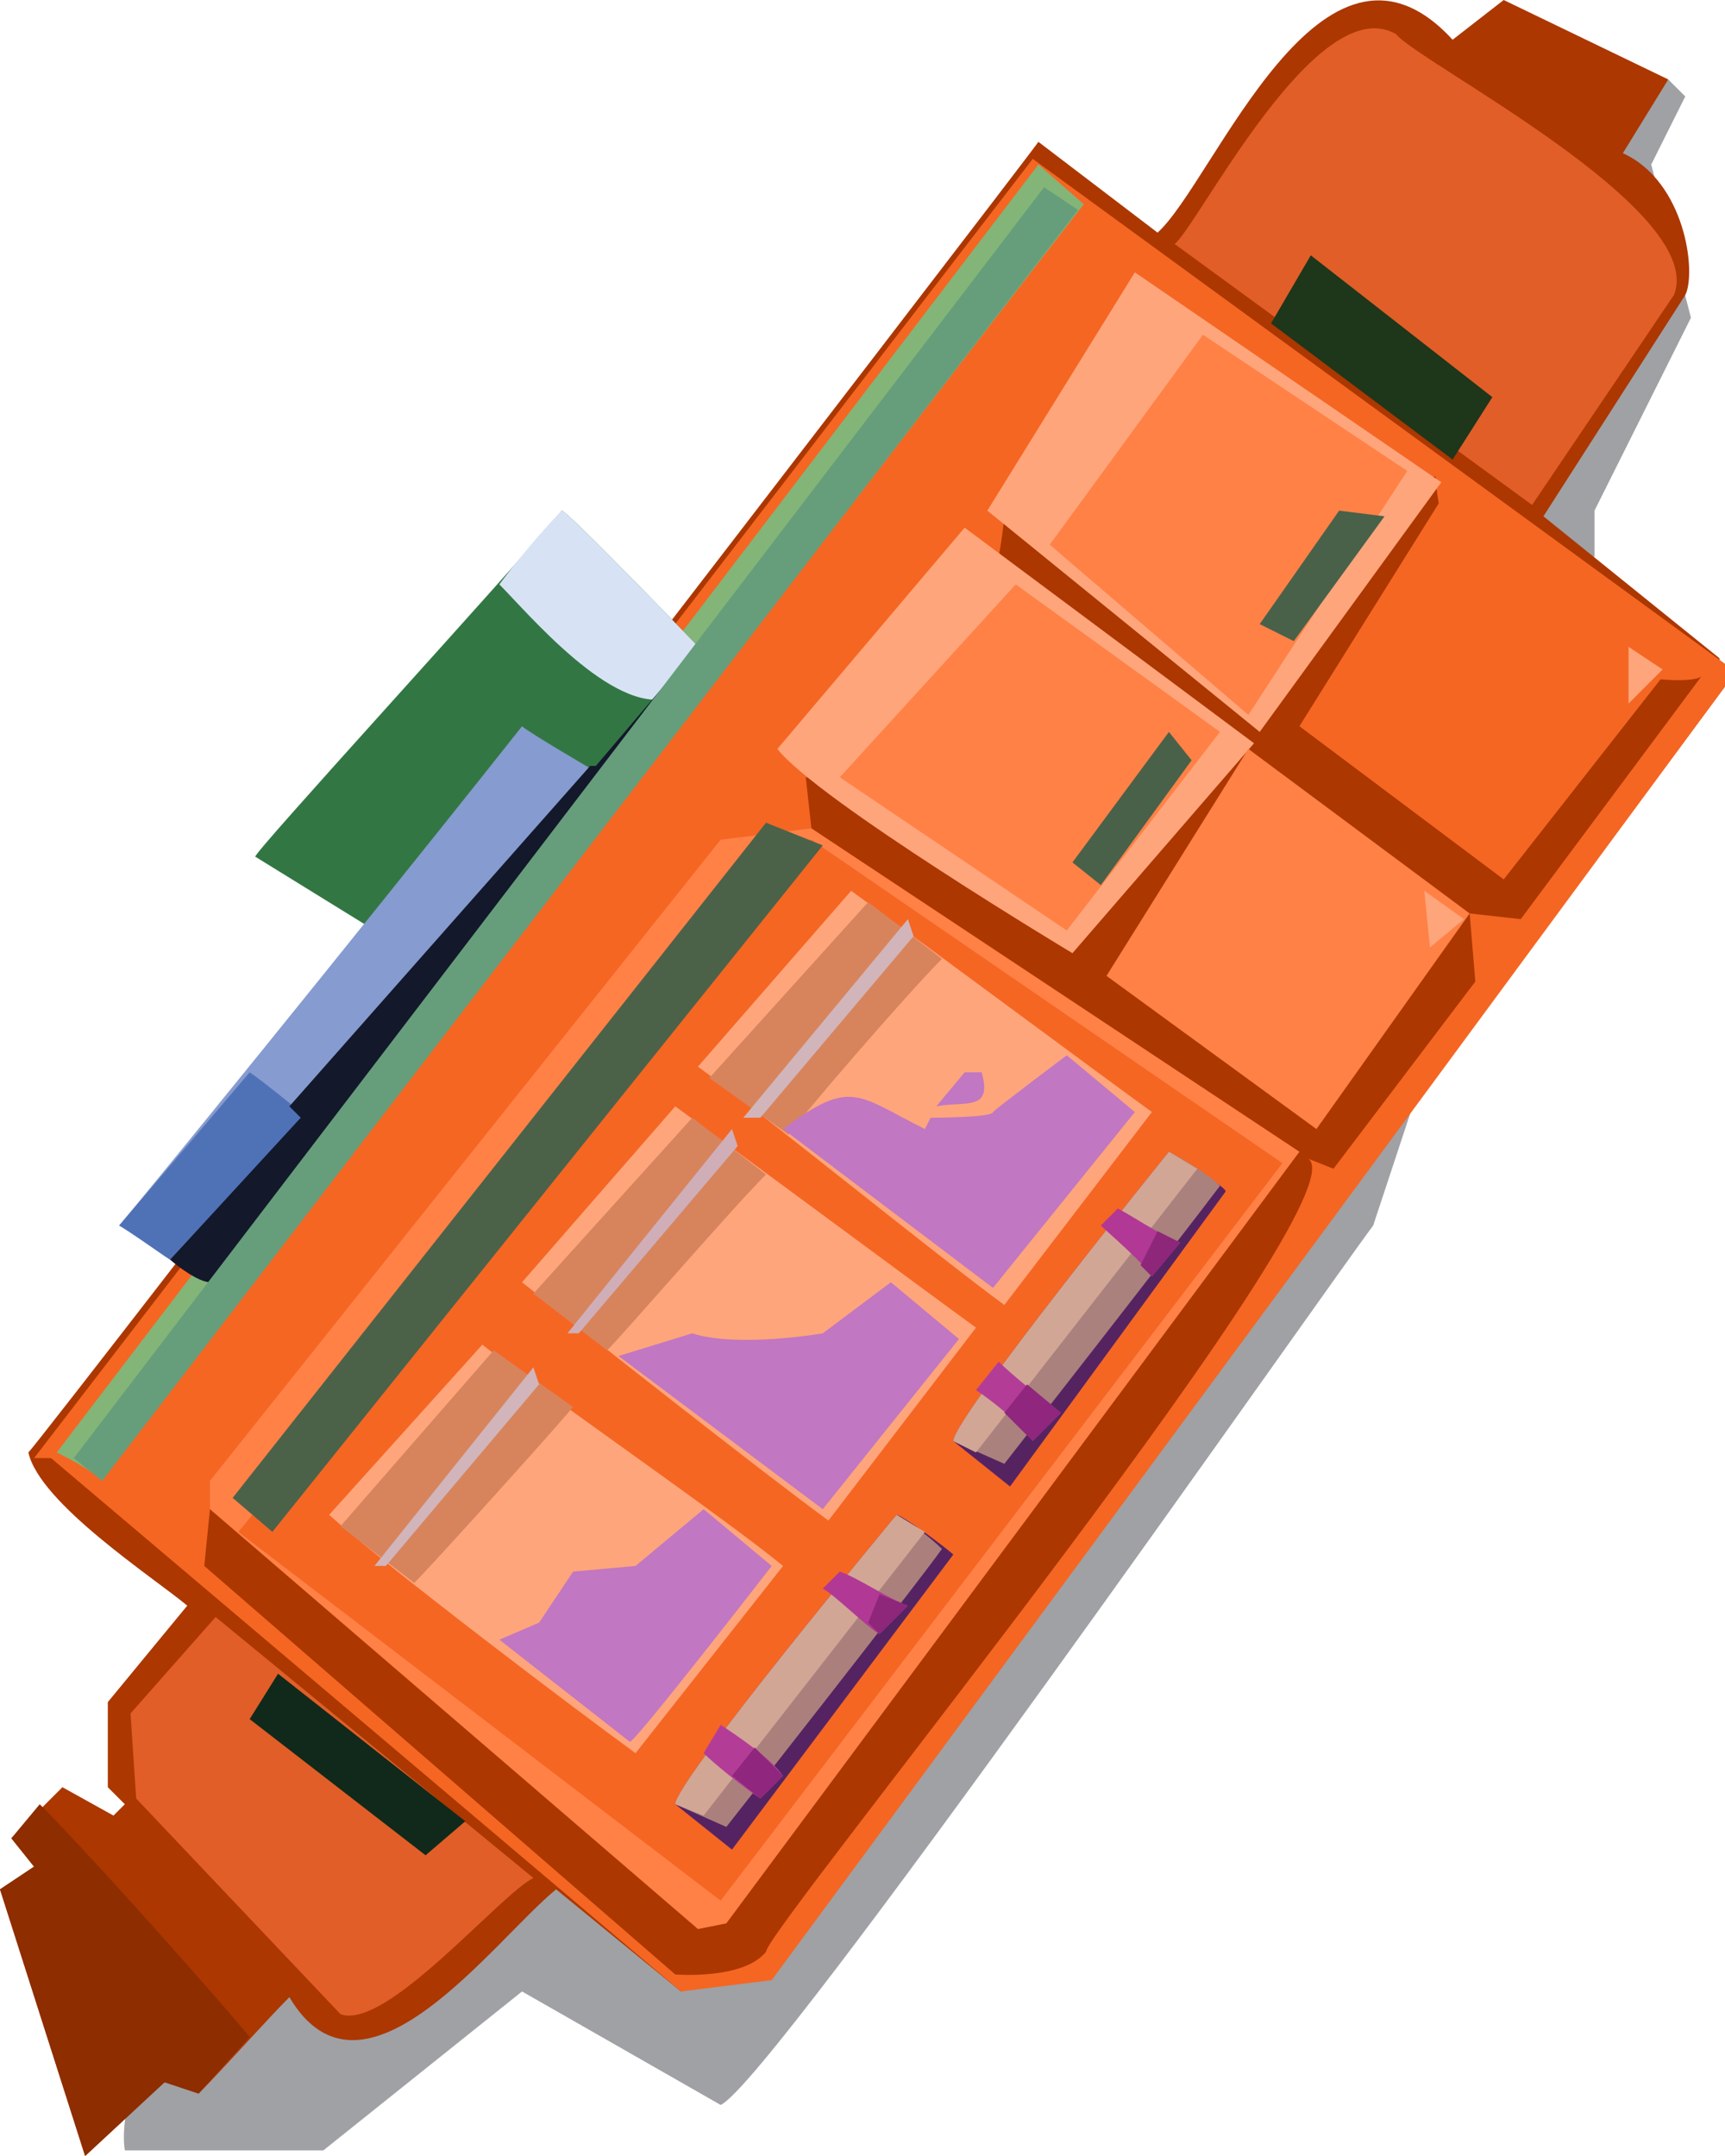 <?xml version="1.0" encoding="UTF-8" standalone="no"?>
<svg
   width="304"
   height="380"
   viewBox="0 0 304 380"
   version="1.1"
   id="svg113"
   sodipodi:docname="cb-layer-0533.svg"
   xmlns:inkscape="http://www.inkscape.org/namespaces/inkscape"
   xmlns:sodipodi="http://sodipodi.sourceforge.net/DTD/sodipodi-0.dtd"
   xmlns="http://www.w3.org/2000/svg"
   xmlns:svg="http://www.w3.org/2000/svg">
  <sodipodi:namedview
     id="namedview115"
     pagecolor="#ffffff"
     bordercolor="#666666"
     borderopacity="1.0"
     inkscape:pageshadow="2"
     inkscape:pageopacity="0.0"
     inkscape:pagecheckerboard="0" />
  <defs
     id="defs2" />
  <g
     id="id-53801">
    <path
       d="m 22,379 h 35 l 35,-28 35,20 c 9,-4 106,-143 115,-155 0,0 39,-118 39,-118 0,0 0,-8 0,-8 l 17,-34 -7,-27 6,-12 -3,-3 C 294,14 14,327 22,379 Z"
       fill="#2e333c"
       opacity="0.46"
       id="id-53802" />
    <path
       d="m 297,52 -25,39 31,25 1,5 -168,227 -16,3 -22,-18 c -11,9 -34,41 -47,19 -4,4 -12,13 -16,17 l -6,-2 -14,13 -15,-47 6,-4 -4,-5 c 2,-2 7,-7 9,-9 l 9,5 2,-2 -3,-3 V 300 L 33,283 C 27,278 7,265 5,256 8,253 181,28 183,25 l 21,16 c 10,-9 29,-59 52,-34 l 9,-7 29,14 -8,13 c 11,5 13,21 11,25 z"
       fill="#ac3700"
       id="path5" />
    <path
       d="m 207,43 63,46 25,-37 C 301,37 250,11 246,6 232,-2 211,40 207,43 Z"
       fill="#e15e28"
       id="path7" />
    <polygon
       points="263,70 256,81 224,57 231,45 "
       fill="#1e361a"
       id="polygon9" />
    <path
       d="M 182,28 6,257 v 0 h 3 l 111,94 16,-2 168,-228 v -4 z m 86,134 -9,-1 1,12 -25,33 -5,-2 c 14,3 -95,136 -95,140 -4,5 -16,4 -16,4 l -83,-72 1,-10 106,-120 -1,-9 c 31,4 35,-46 35,-46 l 76,-7 c 2,35 46,38 47,35 z"
       fill="#f56623"
       id="id-53806"
       fill-rule="nonzero" />
    <path
       d="m 137,132 33,-39 51,38 -32,37 c 0,0 -45,-27 -52,-36 z"
       fill="#ffa57b"
       id="path12" />
    <polygon
       points="254,85 200,48 174,90 222,129 "
       fill="#ffa57b"
       id="polygon14" />
    <polygon
       points="215,129 188,164 148,137 179,103 "
       fill="#ff8146"
       id="polygon16" />
    <polygon
       points="210,134 194,156 189,152 206,129 "
       fill="#496149"
       id="polygon18" />
    <polygon
       points="248,83 220,126 185,96 212,59 "
       fill="#ff8146"
       id="polygon20" />
    <polygon
       points="244,91 228,113 222,110 236,90 "
       fill="#496149"
       id="polygon22" />
    <polygon
       points="259,161 232,199 195,172 220,132 "
       fill="#ff8146"
       id="polygon24" />
    <polygon
       points="294,118 265,155 229,128 254,88 "
       fill="#f56623"
       id="polygon26" />
    <polygon
       points="258,162 251,157 252,167 "
       fill="#ffa57b"
       id="polygon28" />
    <polygon
       points="293,118 287,114 287,124 "
       fill="#ffa57b"
       id="polygon30" />
    <polygon
       points="37,261 37,266 123,340 128,339 229,203 143,146 127,148 "
       fill="#ff8146"
       id="polygon32" />
    <polygon
       points="226,205 143,148 42,270 127,335 "
       fill="#f56623"
       id="polygon34" />
    <polygon
       points="135,145 145,149 48,270 41,264 "
       fill="#4b6249"
       id="polygon36" />
    <path
       d="m 138,276 -26,33 C 101,301 68,276 58,267 l 27,-30 c 10,8 42,30 53,39 z"
       fill="#ffa57b"
       id="path38" />
    <path
       d="m 101,248 c -6,7 -25,28 -28,31 L 60,269 87,238 Z"
       fill="#d7845d"
       id="path40" />
    <polygon
       points="95,244 94,241 66,276 68,276 "
       fill="#d1b5ba"
       id="polygon42" />
    <path
       d="m 172,234 -26,34 c -11,-8 -44,-34 -54,-42 l 27,-31 c 11,8 42,31 53,39 z"
       fill="#ffa57b"
       id="path44" />
    <path
       d="m 135,207 c -6,6 -25,28 -28,31 l -13,-10 28,-31 z"
       fill="#d7845d"
       id="path46" />
    <polygon
       points="130,202 129,199 100,235 102,235 "
       fill="#cfaeb8"
       id="polygon48" />
    <path
       d="m 203,196 -26,34 c -11,-8 -43,-34 -54,-42 l 27,-31 c 11,8 42,31 53,39 z"
       fill="#ffa57b"
       id="path50" />
    <path
       d="m 166,169 c -6,6 -25,28 -27,31 l -14,-10 28,-31 z"
       fill="#d7845d"
       id="path52" />
    <polygon
       points="161,165 160,162 131,197 134,197 "
       fill="#d1b5ba"
       id="polygon54" />
    <path
       d="m 88,289 7,-3 6,-9 11,-1 12,-10 12,10 c 0,0 -24,31 -25,31 0,0 -23,-18 -23,-18 z"
       fill="#c177c2"
       id="path56" />
    <path
       d="m 109,239 13,-4 c 6,2 17,1 23,0 l 12,-9 12,10 -24,30 z"
       fill="#c177c2"
       id="path58" />
    <path
       d="m 138,199 c 12,-9 13,-6 25,0 l 1,-2 c 0,0 11,0 11,-1 1,-1 13,-10 13,-10 l 12,10 -25,31 z"
       fill="#c177c2"
       id="path60" />
    <path
       d="m 165,195 c 5,-1 10,1 8,-6 h -3 z"
       fill="#c177c2"
       id="path62" />
    <path
       d="m 168,274 -39,52 -10,-8 c 0,-4 39,-51 39,-51 1,0 9,6 10,7 z"
       fill="#552362"
       id="path64" />
    <path
       d="m 166,273 c -5,7 -38,49 -38,49 l -9,-4 c 0,-4 39,-51 39,-51 2,1 6,4 8,6 z"
       fill="#ab807c"
       id="path66" />
    <path
       d="m 163,270 -39,50 -5,-2 c 0,-4 39,-51 39,-51 z"
       fill="#d2a695"
       id="path68" />
    <path
       d="m 138,313 -4,4 c -3,-2 -8,-6 -10,-8 l 3,-5 c 3,2 9,6 11,9 z"
       fill="#b33d96"
       id="path70" />
    <polygon
       points="129,313 133,308 138,313 134,317 "
       fill="#90267d"
       id="polygon72" />
    <path
       d="m 160,283 -5,5 c -2,-1 -8,-7 -10,-8 l 3,-3 c 3,1 9,5 12,6 z"
       fill="#b13895"
       id="path74" />
    <path
       d="m 216,210 -38,52 -10,-8 c 0,-4 38,-51 38,-51 1,1 10,6 10,7 z"
       fill="#562361"
       id="path76" />
    <path
       d="m 215,209 c -6,8 -38,49 -38,49 l -9,-4 c 0,-4 38,-51 38,-51 2,1 7,4 9,6 z"
       fill="#aa817d"
       id="path78" />
    <path
       d="m 211,206 -39,50 -4,-2 c 0,-4 38,-51 38,-51 z"
       fill="#d2a695"
       id="path80" />
    <path
       d="m 187,249 -5,5 c -2,-3 -7,-7 -10,-9 l 4,-5 c 2,2 8,7 11,9 z"
       fill="#b33d96"
       id="path82" />
    <path
       d="m 208,219 -5,6 c -1,-2 -8,-8 -9,-9 l 3,-3 c 2,1 8,5 11,6 z"
       fill="#b13895"
       id="path84" />
    <polygon
       points="177,249 181,244 187,249 182,254 "
       fill="#90267d"
       id="polygon86" />
    <polygon
       points="153,286 155,281 160,283 155,288 "
       fill="#8e2679"
       id="polygon88" />
    <polygon
       points="201,223 204,217 208,219 203,225 "
       fill="#8e2679"
       id="polygon90" />
    <path
       d="m 38,285 56,46 c -6,3 -26,27 -34,24 L 24,317 23,302 Z"
       fill="#e15e28"
       id="path92" />
    <polygon
       points="75,327 44,303 49,295 82,321 "
       fill="#11291a"
       id="polygon94" />
    <path
       d="m 191,36 c -1,1 -172,223 -173,225 -2,-2 -6,-4 -8,-5 L 183,29 Z"
       fill="#83b578"
       id="path96" />
    <path
       d="m 125,116 c -3,3 -43,51 -46,56 L 45,151 c -1,0 44,-49 54,-61 1,0 26,26 26,26 z"
       fill="#327743"
       id="path98" />
    <path
       d="m 125,116 -7,7 c -10,3 -25,-15 -30,-20 6,-8 11,-13 11,-13 1,0 26,26 26,26 z"
       fill="#d7e3f4"
       id="path100" />
    <path
       d="m 105,136 c -14,18 -55,72 -68,90 -5,-2 -11,-7 -16,-10 15,-18 56,-69 71,-88 1,1 13,8 13,8 z"
       fill="#869bcf"
       id="path102" />
    <path
       d="m 57,199 -20,27 c -5,-2 -11,-7 -16,-10 l 23,-27 c 3,2 10,8 13,10 z"
       fill="#4f72b7"
       id="path104" />
    <path
       d="m 122,115 c -22,28 -63,82 -85,111 -2,0 -6,-3 -7,-4 l 23,-25 -2,-2 53,-60 h 1 z"
       fill="#13182b"
       id="path106" />
    <polygon
       points="13,257 184,33 190,37 18,261 "
       fill="#669e7b"
       id="polygon108" />
    <path
       d="m 44,359 -9,10 -6,-2 -14,13 -15,-47 6,-4 -4,-5 5,-6 c 7,7 26,28 37,41 z"
       fill="#8d2d00"
       id="path110" />
  </g>
</svg>

